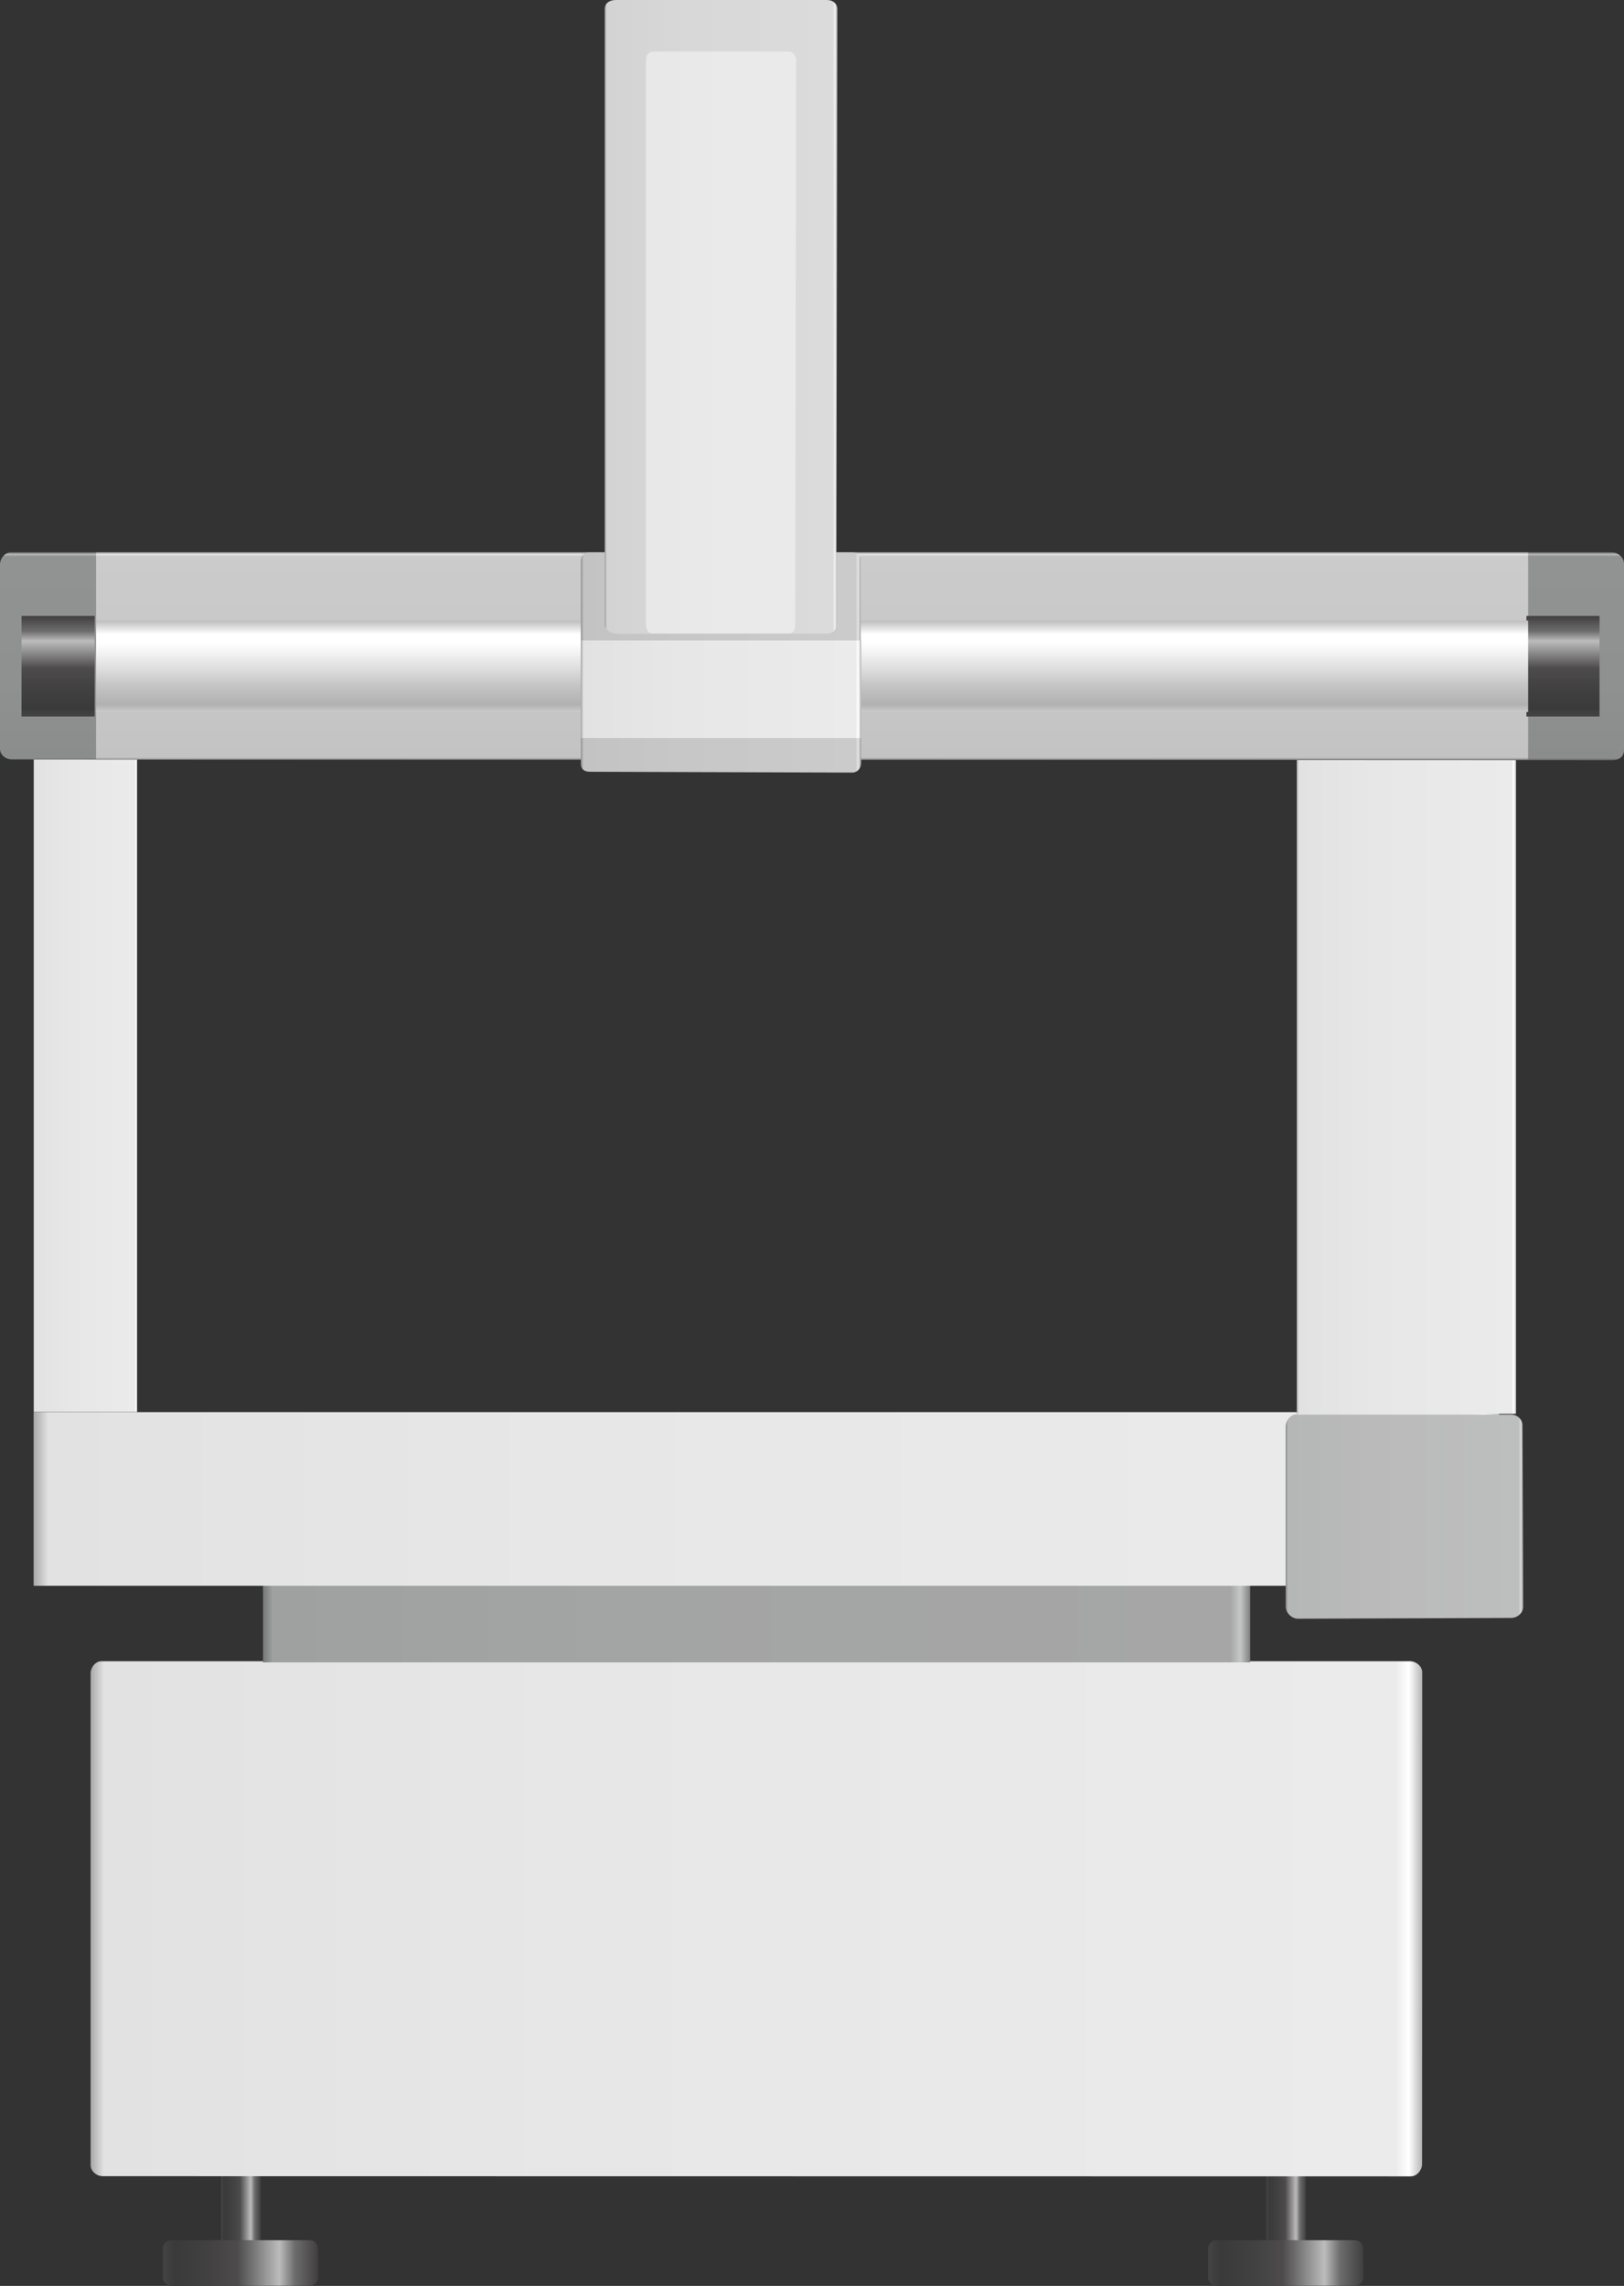 <?xml version="1.0" encoding="utf-8"?>
<!-- Generator: Adobe Illustrator 16.0.0, SVG Export Plug-In . SVG Version: 6.00 Build 0)  -->
<!DOCTYPE svg PUBLIC "-//W3C//DTD SVG 1.1//EN" "http://www.w3.org/Graphics/SVG/1.1/DTD/svg11.dtd">
<svg preserveAspectRatio="none" version="1.1" id="图层_1" xmlns="http://www.w3.org/2000/svg" xmlns:xlink="http://www.w3.org/1999/xlink" x="0px" y="0px"
	 width="399.75px" height="562.671px" viewBox="83.59 2.008 399.75 562.671" enable-background="new 83.59 2.008 399.75 562.671"
	 xml:space="preserve">
<rect x="83.59" y="2.008" width="399.75" height="562.671" fill="#333333" stroke="none"/>
<g id="surface686">
	
		<linearGradient id="SVGID_1_" gradientUnits="userSpaceOnUse" x1="215.224" y1="188.305" x2="202.224" y2="188.305" gradientTransform="matrix(0.75 0 0 -0.75 -13.664 685.224)">
		<stop  offset="0" style="stop-color:#403E3E"/>
		<stop  offset="0.15" style="stop-color:#6D6C6C"/>
		<stop  offset="0.25" style="stop-color:#BCBCBC"/>
		<stop  offset="0.52" style="stop-color:#4D4B4B"/>
		<stop  offset="0.69" style="stop-color:#434242"/>
		<stop  offset="0.8" style="stop-color:#3F3E3E"/>
		<stop  offset="0.92" style="stop-color:#3B3A3A"/>
		<stop  offset="1" style="stop-color:#454444"/>
	</linearGradient>
	<path fill="url(#SVGID_1_)" d="M138.004,534.246h9.75v19.5h-9.75V534.246z"/>
	
		<linearGradient id="SVGID_2_" gradientUnits="userSpaceOnUse" x1="253.224" y1="193.807" x2="202.224" y2="193.807" gradientTransform="matrix(0.75 0 0 -0.75 -27.985 704.408)">
		<stop  offset="0" style="stop-color:#403E3E"/>
		<stop  offset="0.15" style="stop-color:#6D6C6C"/>
		<stop  offset="0.25" style="stop-color:#BCBCBC"/>
		<stop  offset="0.52" style="stop-color:#4D4B4B"/>
		<stop  offset="0.69" style="stop-color:#434242"/>
		<stop  offset="0.8" style="stop-color:#3F3E3E"/>
		<stop  offset="0.92" style="stop-color:#3B3A3A"/>
		<stop  offset="1" style="stop-color:#454444"/>
	</linearGradient>
	<path fill="url(#SVGID_2_)" d="M125.934,553.429h33.75c1.5,0,2.188,0.992,2.188,2.211l0.063,6.789c0,1.5-1.047,2.191-2.262,2.191
		l-33.738,0.059c-1.5,0-2.25-1.047-2.25-2.27v-6.73c0-1.5,0.984-2.25,2.203-2.25H125.934z"/>
	
		<linearGradient id="SVGID_3_" gradientUnits="userSpaceOnUse" x1="215.225" y1="188.305" x2="202.225" y2="188.305" gradientTransform="matrix(0.75 0 0 -0.75 243.612 685.224)">
		<stop  offset="0" style="stop-color:#403E3E"/>
		<stop  offset="0.15" style="stop-color:#6D6C6C"/>
		<stop  offset="0.25" style="stop-color:#BCBCBC"/>
		<stop  offset="0.52" style="stop-color:#4D4B4B"/>
		<stop  offset="0.69" style="stop-color:#434242"/>
		<stop  offset="0.8" style="stop-color:#3F3E3E"/>
		<stop  offset="0.92" style="stop-color:#3B3A3A"/>
		<stop  offset="1" style="stop-color:#454444"/>
	</linearGradient>
	<path fill="url(#SVGID_3_)" d="M395.281,534.246h9.75v19.5h-9.75V534.246z"/>
	
		<linearGradient id="SVGID_4_" gradientUnits="userSpaceOnUse" x1="253.226" y1="193.807" x2="202.226" y2="193.807" gradientTransform="matrix(0.75 0 0 -0.75 229.291 704.408)">
		<stop  offset="0" style="stop-color:#403E3E"/>
		<stop  offset="0.15" style="stop-color:#6D6C6C"/>
		<stop  offset="0.25" style="stop-color:#BCBCBC"/>
		<stop  offset="0.52" style="stop-color:#4D4B4B"/>
		<stop  offset="0.69" style="stop-color:#434242"/>
		<stop  offset="0.8" style="stop-color:#3F3E3E"/>
		<stop  offset="0.92" style="stop-color:#3B3A3A"/>
		<stop  offset="1" style="stop-color:#454444"/>
	</linearGradient>
	<path fill="url(#SVGID_4_)" d="M383.21,553.429h33.75c1.5,0,2.188,0.992,2.188,2.211l0.063,6.789c0,1.5-1.047,2.191-2.262,2.191
		l-33.738,0.059c-1.5,0-2.25-1.047-2.25-2.27v-6.73c0-1.5,0.984-2.25,2.199-2.25H383.21z"/>
	
		<linearGradient id="SVGID_5_" gradientUnits="userSpaceOnUse" x1="639.272" y1="116.773" x2="202.227" y2="116.773" gradientTransform="matrix(0.75 0 0 -0.75 -45.78 561.891)">
		<stop  offset="0" style="stop-color:#B5B5B5"/>
		<stop  offset="0.01" style="stop-color:#FFFFFF"/>
		<stop  offset="0.02" style="stop-color:#EBEBEB"/>
		<stop  offset="0.64" style="stop-color:#E7E7E7"/>
		<stop  offset="0.99" style="stop-color:#E2E2E2"/>
		<stop  offset="1" style="stop-color:#A8A8A8"/>
	</linearGradient>
	<path fill="url(#SVGID_5_)" d="M108.891,410.914h321.75c1.5,0,3.035,1.207,3.035,2.738l-0.035,121.012
		c0,1.5-1.266,3.047-2.789,3.047l-321.96-0.047c-1.5,0-3-1.195-3-2.727V413.914c0-1.5,1.168-3,2.691-3H108.891z"/>
	
		<linearGradient id="SVGID_6_" gradientUnits="userSpaceOnUse" x1="526.223" y1="188.304" x2="202.224" y2="188.304" gradientTransform="matrix(0.75 0 0 -0.75 -3.348 542.672)">
		<stop  offset="0" style="stop-color:#7E7F7F"/>
		<stop  offset="0.01" style="stop-color:#C6C7C7"/>
		<stop  offset="0.02" style="stop-color:#A6A6A6"/>
		<stop  offset="0.64" style="stop-color:#A3A4A4"/>
		<stop  offset="0.99" style="stop-color:#9FA0A0"/>
		<stop  offset="1" style="stop-color:#757676"/>
	</linearGradient>
	<path fill="url(#SVGID_6_)" d="M148.32,411.195h243v-19.5h-243V411.195z"/>
	
		<linearGradient id="SVGID_7_" gradientUnits="userSpaceOnUse" x1="683.223" y1="172.807" x2="202.224" y2="172.807" gradientTransform="matrix(0.75 0 0 -0.75 -59.809 500.572)">
		<stop  offset="0" style="stop-color:#B5B5B5"/>
		<stop  offset="0.01" style="stop-color:#FFFFFF"/>
		<stop  offset="0.02" style="stop-color:#EBEBEB"/>
		<stop  offset="0.64" style="stop-color:#E7E7E7"/>
		<stop  offset="0.99" style="stop-color:#E2E2E2"/>
		<stop  offset="1" style="stop-color:#A8A8A8"/>
	</linearGradient>
	<path fill="url(#SVGID_7_)" d="M91.859,392.343h360.75v-42.75H91.859V392.343z"/>
	
		<linearGradient id="SVGID_8_" gradientUnits="userSpaceOnUse" x1="236.227" y1="89.303" x2="202.227" y2="89.303" gradientTransform="matrix(0.75 0 0 -0.75 -59.811 332.531)">
		<stop  offset="0" style="stop-color:#B5B5B5"/>
		<stop  offset="0.01" style="stop-color:#FFFFFF"/>
		<stop  offset="0.02" style="stop-color:#EBEBEB"/>
		<stop  offset="0.64" style="stop-color:#E7E7E7"/>
		<stop  offset="0.99" style="stop-color:#E2E2E2"/>
		<stop  offset="1" style="stop-color:#A8A8A8"/>
	</linearGradient>
	<path fill="url(#SVGID_8_)" d="M91.859,349.554h25.5v-168h-25.5V349.554z"/>
	
		<linearGradient id="SVGID_9_" gradientUnits="userSpaceOnUse" x1="280.224" y1="167.847" x2="202.224" y2="167.847" gradientTransform="matrix(0.75 0 0 -0.75 248.386 501.172)">
		<stop  offset="0" style="stop-color:#909191"/>
		<stop  offset="0.01" style="stop-color:#D8D9D9"/>
		<stop  offset="0.02" style="stop-color:#BDBEBE"/>
		<stop  offset="0.64" style="stop-color:#BABABA"/>
		<stop  offset="0.99" style="stop-color:#B5B6B6"/>
		<stop  offset="1" style="stop-color:#868787"/>
	</linearGradient>
	<path fill="url(#SVGID_9_)" d="M403.054,350.195h52.5c1.5,0,2.809,1.172,2.809,2.703l0.191,44.547c0,1.5-1.426,2.809-2.949,2.809
		l-52.551,0.191c-1.5,0-3-1.465-3-2.996v-44.254c0-1.5,1.203-3.066,2.727-3.066L403.054,350.195z"/>
	
		<linearGradient id="SVGID_10_" gradientUnits="userSpaceOnUse" x1="274.227" y1="90.303" x2="202.227" y2="90.303" gradientTransform="matrix(0.75 0 0 -0.75 251.11 334.483)">
		<stop  offset="0" style="stop-color:#B5B5B5"/>
		<stop  offset="0.01" style="stop-color:#FFFFFF"/>
		<stop  offset="0.02" style="stop-color:#EBEBEB"/>
		<stop  offset="0.64" style="stop-color:#E7E7E7"/>
		<stop  offset="0.99" style="stop-color:#E2E2E2"/>
		<stop  offset="1" style="stop-color:#A8A8A8"/>
	</linearGradient>
	<path fill="url(#SVGID_10_)" d="M402.781,350.007h54v-166.5h-54V350.007z"/>
	
		<linearGradient id="SVGID_11_" gradientUnits="userSpaceOnUse" x1="468.725" y1="201.305" x2="468.725" y2="133.092" gradientTransform="matrix(0.75 0 0 -0.75 -68.08 288.94)">
		<stop  offset="0" style="stop-color:#6E6F6F"/>
		<stop  offset="0.01" style="stop-color:#B7B8B8"/>
		<stop  offset="0.02" style="stop-color:#919292"/>
		<stop  offset="0.64" style="stop-color:#8F9090"/>
		<stop  offset="0.99" style="stop-color:#8B8C8C"/>
		<stop  offset="1" style="stop-color:#666767"/>
	</linearGradient>
	<path fill="url(#SVGID_11_)" d="M86.59,137.961h393.75c1.5,0,3,1.242,3,2.773v45.977c0,1.5-1.234,2.41-2.758,2.41l-393.992-0.16
		c-1.5,0-3-1.082-3-2.609v-45.391c0-1.5,1.199-3,2.723-3H86.59z"/>
	
		<linearGradient id="SVGID_12_" gradientUnits="userSpaceOnUse" x1="437.222" y1="201.304" x2="437.222" y2="133.304" gradientTransform="matrix(0.75 0 0 -0.75 -44.429 288.94)">
		<stop  offset="0" style="stop-color:#9B9B9C"/>
		<stop  offset="0.01" style="stop-color:#E4E4E4"/>
		<stop  offset="0.02" style="stop-color:#CBCBCB"/>
		<stop  offset="0.64" style="stop-color:#C7C7C8"/>
		<stop  offset="0.99" style="stop-color:#C3C3C4"/>
		<stop  offset="1" style="stop-color:#909091"/>
	</linearGradient>
	<path fill="url(#SVGID_12_)" d="M107.238,137.961h352.5v51h-352.5V137.961z"/>
	
		<linearGradient id="SVGID_13_" gradientUnits="userSpaceOnUse" x1="214.226" y1="201.302" x2="214.226" y2="168.302" gradientTransform="matrix(0.75 0 0 -0.75 -62.779 304.606)">
		<stop  offset="0" style="stop-color:#403E3E"/>
		<stop  offset="0.15" style="stop-color:#6D6C6C"/>
		<stop  offset="0.25" style="stop-color:#BCBCBC"/>
		<stop  offset="0.52" style="stop-color:#4D4B4B"/>
		<stop  offset="0.69" style="stop-color:#434242"/>
		<stop  offset="0.8" style="stop-color:#3F3E3E"/>
		<stop  offset="0.92" style="stop-color:#3B3A3A"/>
		<stop  offset="1" style="stop-color:#454444"/>
	</linearGradient>
	<path fill="url(#SVGID_13_)" d="M88.891,153.629h18v24.75h-18V153.629z"/>
	
		<linearGradient id="SVGID_14_" gradientUnits="userSpaceOnUse" x1="214.227" y1="201.303" x2="214.227" y2="168.302" gradientTransform="matrix(0.75 0 0 -0.75 307.65 304.606)">
		<stop  offset="0" style="stop-color:#403E3E"/>
		<stop  offset="0.15" style="stop-color:#6D6C6C"/>
		<stop  offset="0.25" style="stop-color:#BCBCBC"/>
		<stop  offset="0.52" style="stop-color:#4D4B4B"/>
		<stop  offset="0.69" style="stop-color:#434242"/>
		<stop  offset="0.8" style="stop-color:#3F3E3E"/>
		<stop  offset="0.92" style="stop-color:#3B3A3A"/>
		<stop  offset="1" style="stop-color:#454444"/>
	</linearGradient>
	<path fill="url(#SVGID_14_)" d="M459.32,153.629h18v24.75h-18V153.629z"/>
	
		<linearGradient id="SVGID_15_" gradientUnits="userSpaceOnUse" x1="437.222" y1="201.302" x2="437.222" y2="171.302" gradientTransform="matrix(0.75 0 0 -0.75 -44.429 305.727)">
		<stop  offset="0" style="stop-color:#BDBDBD"/>
		<stop  offset="0.15" style="stop-color:#FFFFFF"/>
		<stop  offset="0.25" style="stop-color:#FFFFFF"/>
		<stop  offset="0.52" style="stop-color:#DFDFDF"/>
		<stop  offset="0.69" style="stop-color:#C7C7C7"/>
		<stop  offset="0.8" style="stop-color:#BCBCBC"/>
		<stop  offset="0.92" style="stop-color:#B1B1B1"/>
		<stop  offset="1" style="stop-color:#CBCBCB"/>
	</linearGradient>
	<path fill="url(#SVGID_15_)" d="M107.238,154.75h352.5v22.5h-352.5V154.75z"/>
	
		<linearGradient id="SVGID_16_" gradientUnits="userSpaceOnUse" x1="294.221" y1="165.169" x2="202.223" y2="165.169" gradientTransform="matrix(0.75 0 0 -0.75 74.903 288.951)">
		<stop  offset="0" style="stop-color:#9B9B9C"/>
		<stop  offset="0.01" style="stop-color:#E4E4E4"/>
		<stop  offset="0.02" style="stop-color:#CBCBCB"/>
		<stop  offset="0.64" style="stop-color:#C7C7C8"/>
		<stop  offset="0.99" style="stop-color:#C3C3C4"/>
		<stop  offset="1" style="stop-color:#909091"/>
	</linearGradient>
	<path fill="url(#SVGID_16_)" d="M228.82,137.973h64.5c1.5,0,2.113,0.938,2.113,2.09l0.137,49.66c0,1.5-1.043,2.453-2.16,2.453
		l-64.589-0.203c-1.5,0-2.25-0.73-2.25-1.883v-49.867c0-1.5,0.906-2.25,2.023-2.25H228.82z"/>
	
		<linearGradient id="SVGID_17_" gradientUnits="userSpaceOnUse" x1="294.221" y1="185.304" x2="202.223" y2="185.304" gradientTransform="matrix(0.75 0 0 -0.75 74.903 310.633)">
		<stop  offset="0" style="stop-color:#B5B5B5"/>
		<stop  offset="0.01" style="stop-color:#FFFFFF"/>
		<stop  offset="0.02" style="stop-color:#EBEBEB"/>
		<stop  offset="0.64" style="stop-color:#E7E7E7"/>
		<stop  offset="0.99" style="stop-color:#E2E2E2"/>
		<stop  offset="1" style="stop-color:#A8A8A8"/>
	</linearGradient>
	<path fill="url(#SVGID_17_)" d="M226.57,159.656h69v24h-69V159.656z"/>
	
		<linearGradient id="SVGID_18_" gradientUnits="userSpaceOnUse" x1="278.602" y1="97.303" x2="202.227" y2="97.303" gradientTransform="matrix(0.75 0 0 -0.75 80.763 152.984)">
		<stop  offset="0" style="stop-color:#A8A8A8"/>
		<stop  offset="0.01" style="stop-color:#F2F2F2"/>
		<stop  offset="0.02" style="stop-color:#DBDBDB"/>
		<stop  offset="0.64" style="stop-color:#D8D8D8"/>
		<stop  offset="0.99" style="stop-color:#D3D3D3"/>
		<stop  offset="1" style="stop-color:#9C9C9C"/>
	</linearGradient>
	<path fill="url(#SVGID_18_)" d="M235.434,2.008h51.75c1.5,0,2.531,1,2.531,2.234l-0.281,151.516c0,1.5-0.953,2.188-2.477,2.188
		l-51.523,0.063c-1.5,0-3-1.063-3-2.297V4.258c0-1.5,1.234-2.25,2.758-2.25H235.434z"/>
	<path fill="#FFFFFF" fill-opacity="0.435" d="M244.082,14.691h33.75c0.75,0,1.73,0.918,1.73,2.051l-0.23,138.949
		c0,1.5-0.566,2.254-1.547,2.254l-33.703-0.004c-0.75,0-1.5-0.914-1.5-2.047V16.941c0-1.5,0.797-2.25,1.781-2.25H244.082z"/>
</g>
</svg>
